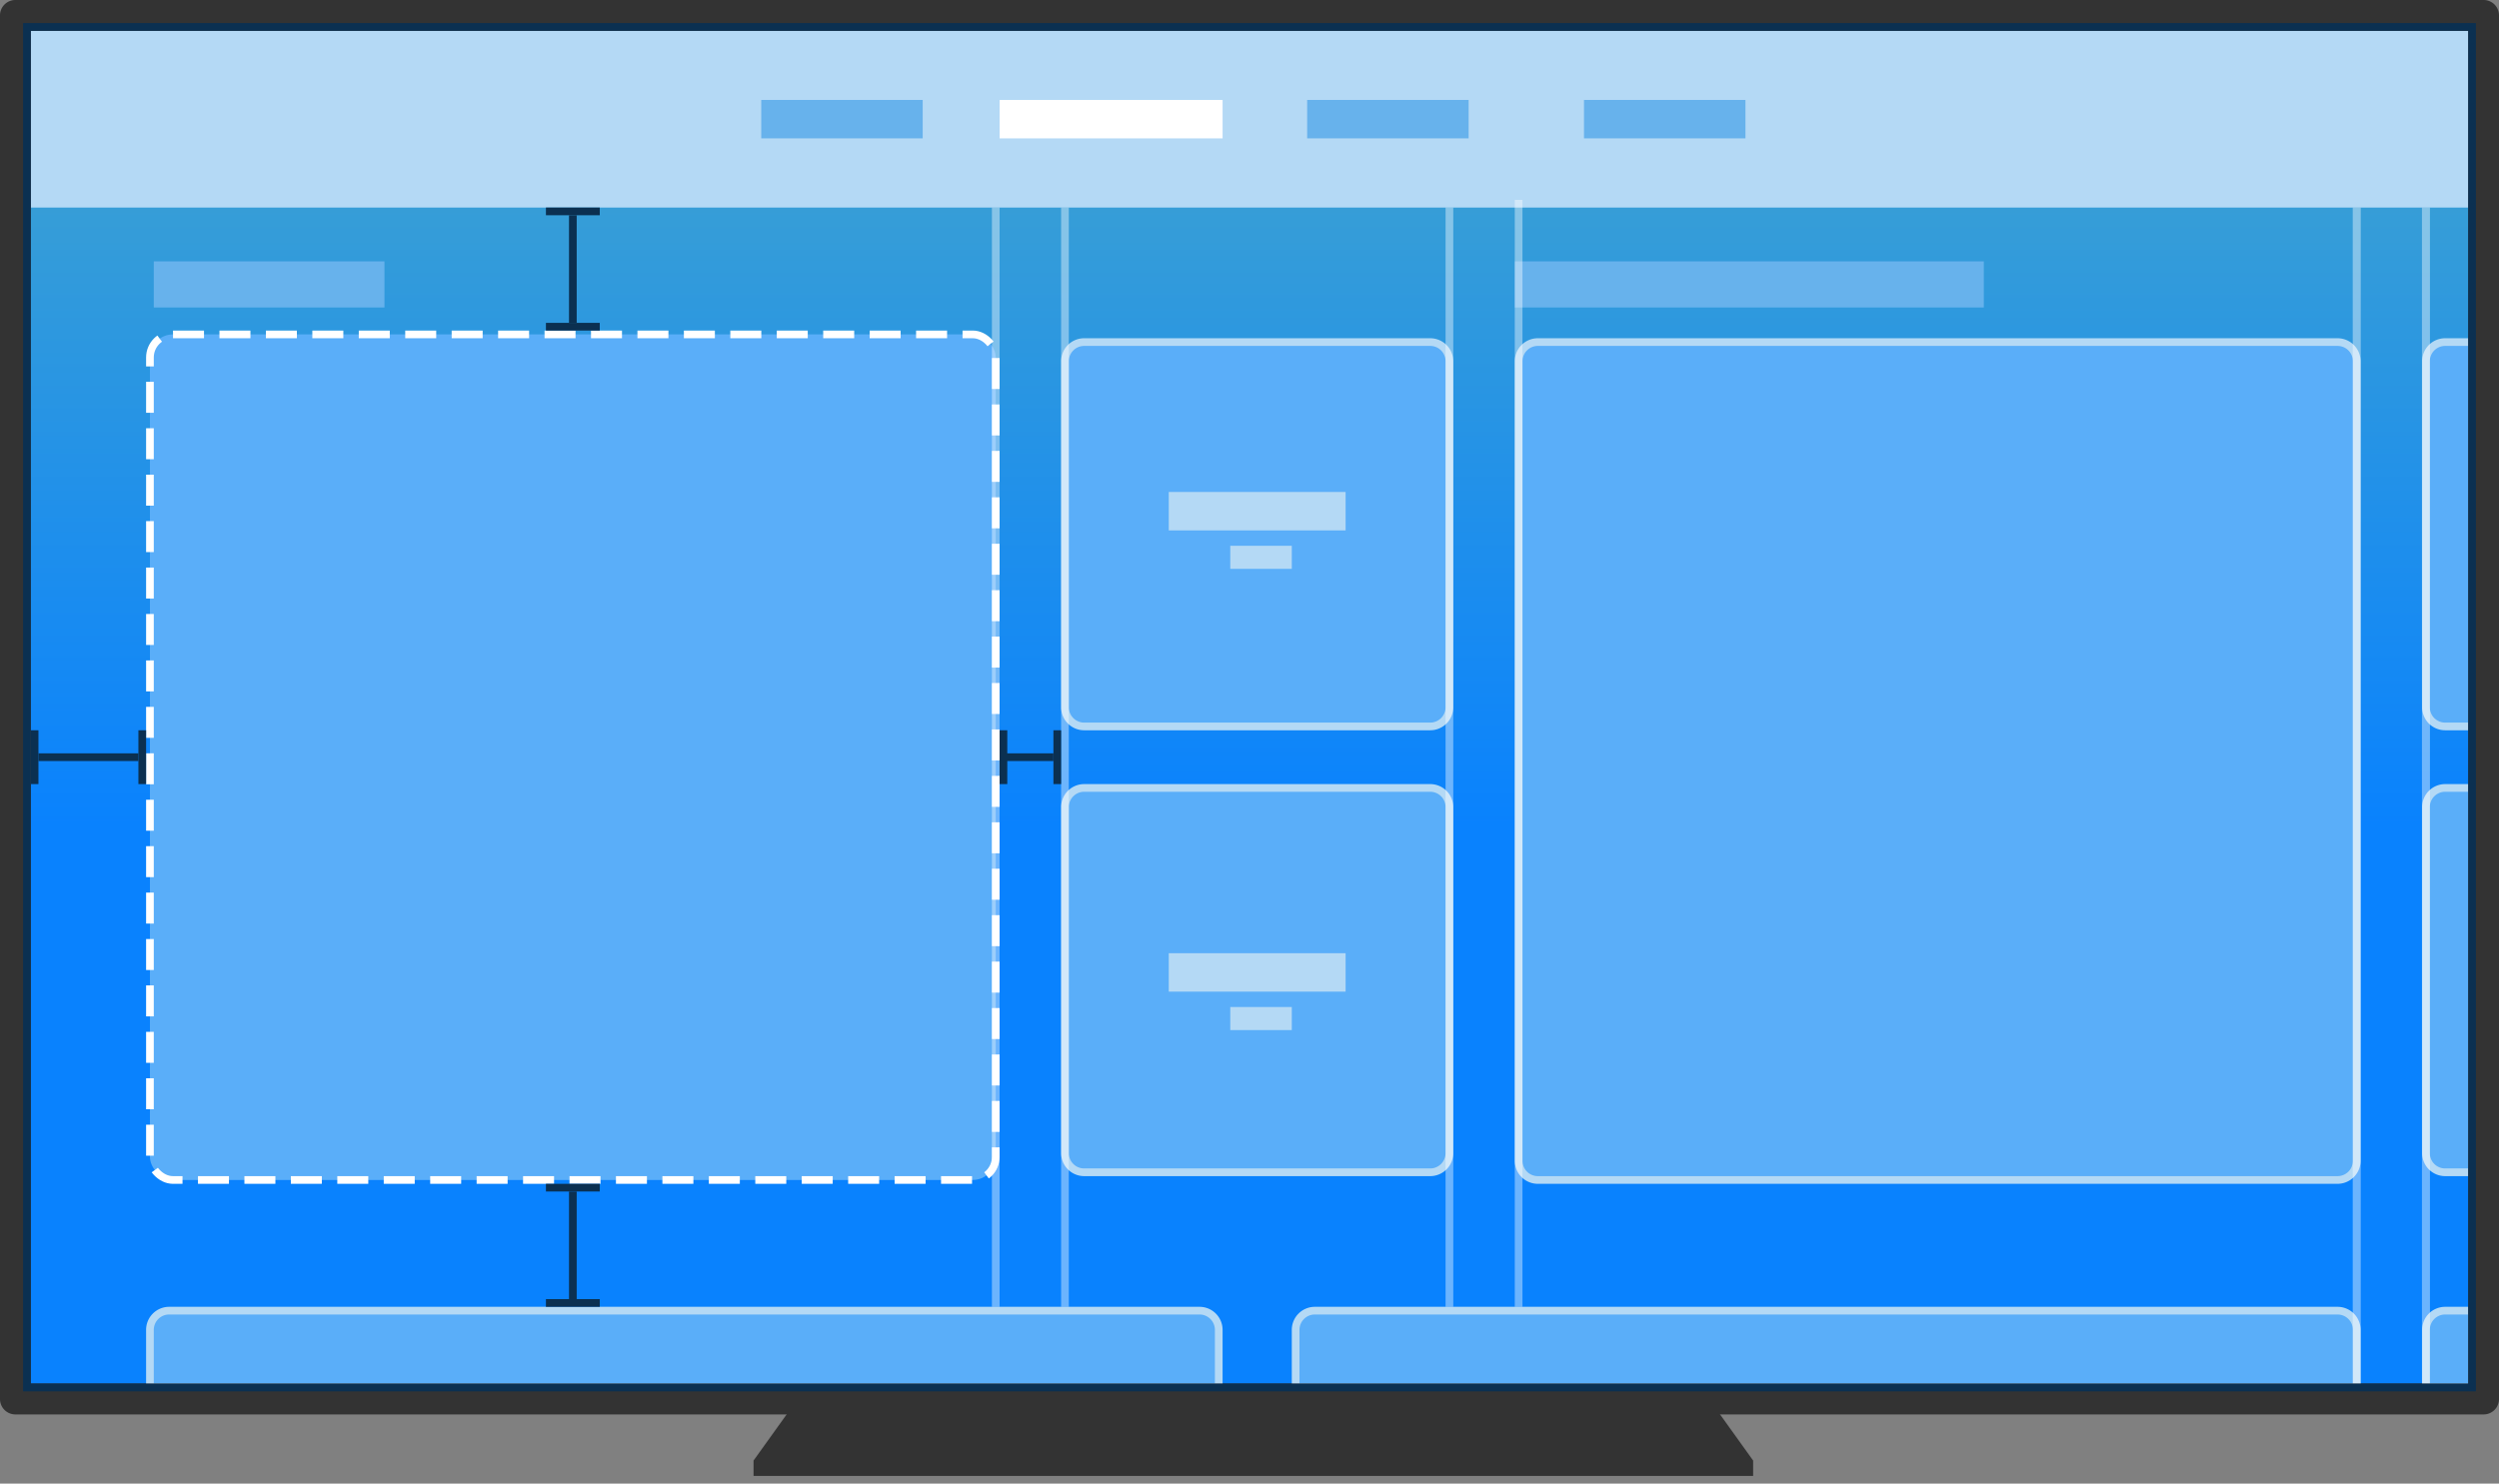 <svg id="Graphics" xmlns="http://www.w3.org/2000/svg" xmlns:xlink="http://www.w3.org/1999/xlink" viewBox="0 0 325 193"><rect x="0" y="0" width="325" height="193" fill="#808080" stroke="none"/><defs><style>.cls-1{fill:#333;}.cls-2{fill:#0b3051;}.cls-3{fill:url(#linear-gradient);}.cls-4{fill:#5aaef9;}.cls-5{fill:#b4d9f5;}.cls-6{fill:#67b2ec;}.cls-7{fill:#fff;}.cls-10,.cls-11,.cls-8,.cls-9{fill:none;stroke-miterlimit:10;}.cls-10,.cls-8,.cls-9{stroke:#fff;}.cls-8{stroke-dasharray:4.03 2.01;}.cls-9{stroke-width:1.04px;}.cls-10,.cls-9{opacity:0.4;}.cls-11{stroke:#0b3051;}</style><linearGradient id="linear-gradient" x1="163" y1="107.7" x2="163" y2="16.3" gradientUnits="userSpaceOnUse"><stop offset="0" stop-color="#0982fe"/><stop offset="1" stop-color="#3ca1d2"/></linearGradient></defs><title>HIG-tgvOS-MainPage_2x</title><polygon class="cls-1" points="222.98 183 103.02 183 98 190 98 192 228 192 228 190 222.98 183"/><rect class="cls-2" x="4" y="3" width="318" height="178"/><rect class="cls-3" x="4" y="3" width="318" height="177"/><rect class="cls-4" x="138.5" y="102.5" width="50" height="50" rx="2.5" ry="2.5"/><path class="cls-5" d="M186,103a2,2,0,0,1,2,2v45a2,2,0,0,1-2,2H141a2,2,0,0,1-2-2V105a2,2,0,0,1,2-2h45m0-1H141a3,3,0,0,0-3,3v45a3,3,0,0,0,3,3h45a3,3,0,0,0,3-3V105a3,3,0,0,0-3-3Z"/><rect class="cls-4" x="138.5" y="44.5" width="50" height="50" rx="2.5" ry="2.5"/><path class="cls-5" d="M186,45a2,2,0,0,1,2,2V92a2,2,0,0,1-2,2H141a2,2,0,0,1-2-2V47a2,2,0,0,1,2-2h45m0-1H141a3,3,0,0,0-3,3V92a3,3,0,0,0,3,3h45a3,3,0,0,0,3-3V47a3,3,0,0,0-3-3Z"/><rect class="cls-5" x="4" y="4" width="318" height="23"/><rect class="cls-6" x="99" y="13" width="21" height="5"/><rect class="cls-7" x="130" y="13" width="29" height="5"/><rect class="cls-6" x="170" y="13" width="21" height="5"/><rect class="cls-6" x="206" y="13" width="21" height="5"/><path class="cls-4" d="M19.5,180.5V173a2.5,2.5,0,0,1,2.5-2.5H156a2.5,2.5,0,0,1,2.5,2.5v7.5Z"/><path class="cls-5" d="M156,171a2,2,0,0,1,2,2v7H20v-7a2,2,0,0,1,2-2H156m0-1H22a3,3,0,0,0-3,3v8H159v-8a3,3,0,0,0-3-3Z"/><path class="cls-4" d="M168.5,180.5V173a2.5,2.5,0,0,1,2.5-2.5H304a2.5,2.5,0,0,1,2.5,2.5v7.5Z"/><path class="cls-5" d="M304,171a2,2,0,0,1,2,2v7H169v-7a2,2,0,0,1,2-2H304m0-1H171a3,3,0,0,0-3,3v8H307v-8a3,3,0,0,0-3-3Z"/><path class="cls-4" d="M315.5,180.5V173a2.5,2.5,0,0,1,2.5-2.5h3.5v10Z"/><path class="cls-5" d="M321,171v9h-5v-7a2,2,0,0,1,2-2h3m1-1h-4a3,3,0,0,0-3,3v8h7V170Z"/><rect class="cls-6" x="20" y="34" width="30" height="6"/><rect class="cls-6" x="197" y="34" width="61" height="6"/><rect class="cls-4" x="19.5" y="43.5" width="110" height="110" rx="3" ry="3"/><rect class="cls-8" x="19.5" y="43.5" width="110" height="110" rx="3" ry="3"/><rect class="cls-4" x="197.5" y="44.5" width="109" height="109" rx="2.5" ry="2.5"/><path class="cls-5" d="M304,45a2,2,0,0,1,2,2V151a2,2,0,0,1-2,2H200a2,2,0,0,1-2-2V47a2,2,0,0,1,2-2H304m0-1H200a3,3,0,0,0-3,3V151a3,3,0,0,0,3,3H304a3,3,0,0,0,3-3V47a3,3,0,0,0-3-3Z"/><path class="cls-4" d="M318,152.5a2.5,2.5,0,0,1-2.5-2.5V105a2.5,2.5,0,0,1,2.5-2.5h3.5v50Z"/><path class="cls-5" d="M321,103v49h-3a2,2,0,0,1-2-2V105a2,2,0,0,1,2-2h3m1-1h-4a3,3,0,0,0-3,3v45a3,3,0,0,0,3,3h4V102Z"/><path class="cls-4" d="M318,94.5a2.5,2.5,0,0,1-2.5-2.5V47a2.5,2.5,0,0,1,2.5-2.5h3.5v50Z"/><path class="cls-5" d="M321,45V94h-3a2,2,0,0,1-2-2V47a2,2,0,0,1,2-2h3m1-1h-4a3,3,0,0,0-3,3V92a3,3,0,0,0,3,3h4V44Z"/><line class="cls-9" x1="306.5" y1="27" x2="306.5" y2="181"/><line class="cls-9" x1="315.5" y1="27" x2="315.5" y2="181"/><rect class="cls-5" x="160" y="71" width="8" height="3"/><rect class="cls-5" x="152" y="64" width="23" height="5"/><rect class="cls-5" x="160" y="131" width="8" height="3"/><rect class="cls-5" x="152" y="124" width="23" height="5"/><line class="cls-10" x1="138.5" y1="27" x2="138.5" y2="170"/><line class="cls-10" x1="188.5" y1="27" x2="188.5" y2="170"/><line class="cls-10" x1="197.5" y1="26" x2="197.5" y2="170"/><line class="cls-10" x1="129.5" y1="27" x2="129.5" y2="170"/><line class="cls-11" x1="4.5" y1="95" x2="4.5" y2="102"/><line class="cls-11" x1="18.5" y1="95" x2="18.5" y2="102"/><line class="cls-11" x1="5" y1="98.5" x2="18" y2="98.5"/><line class="cls-11" x1="78" y1="27.5" x2="71" y2="27.5"/><line class="cls-11" x1="78" y1="42.5" x2="71" y2="42.5"/><line class="cls-11" x1="74.5" y1="28" x2="74.5" y2="42"/><line class="cls-11" x1="78" y1="154.5" x2="71" y2="154.5"/><line class="cls-11" x1="78" y1="169.5" x2="71" y2="169.5"/><line class="cls-11" x1="74.5" y1="155" x2="74.5" y2="169"/><line class="cls-11" x1="130.5" y1="95" x2="130.5" y2="102"/><line class="cls-11" x1="137.5" y1="95" x2="137.5" y2="102"/><line class="cls-11" x1="130" y1="98.5" x2="137" y2="98.5"/><path class="cls-1" d="M321,4V180H4V4H321m2-4H2A2,2,0,0,0,0,2V182a2,2,0,0,0,2,2H323a2,2,0,0,0,2-2V2a2,2,0,0,0-2-2Z"/><path class="cls-2" d="M321,4V180H4V4H321m1-1H3V181H322V3Z"/></svg>